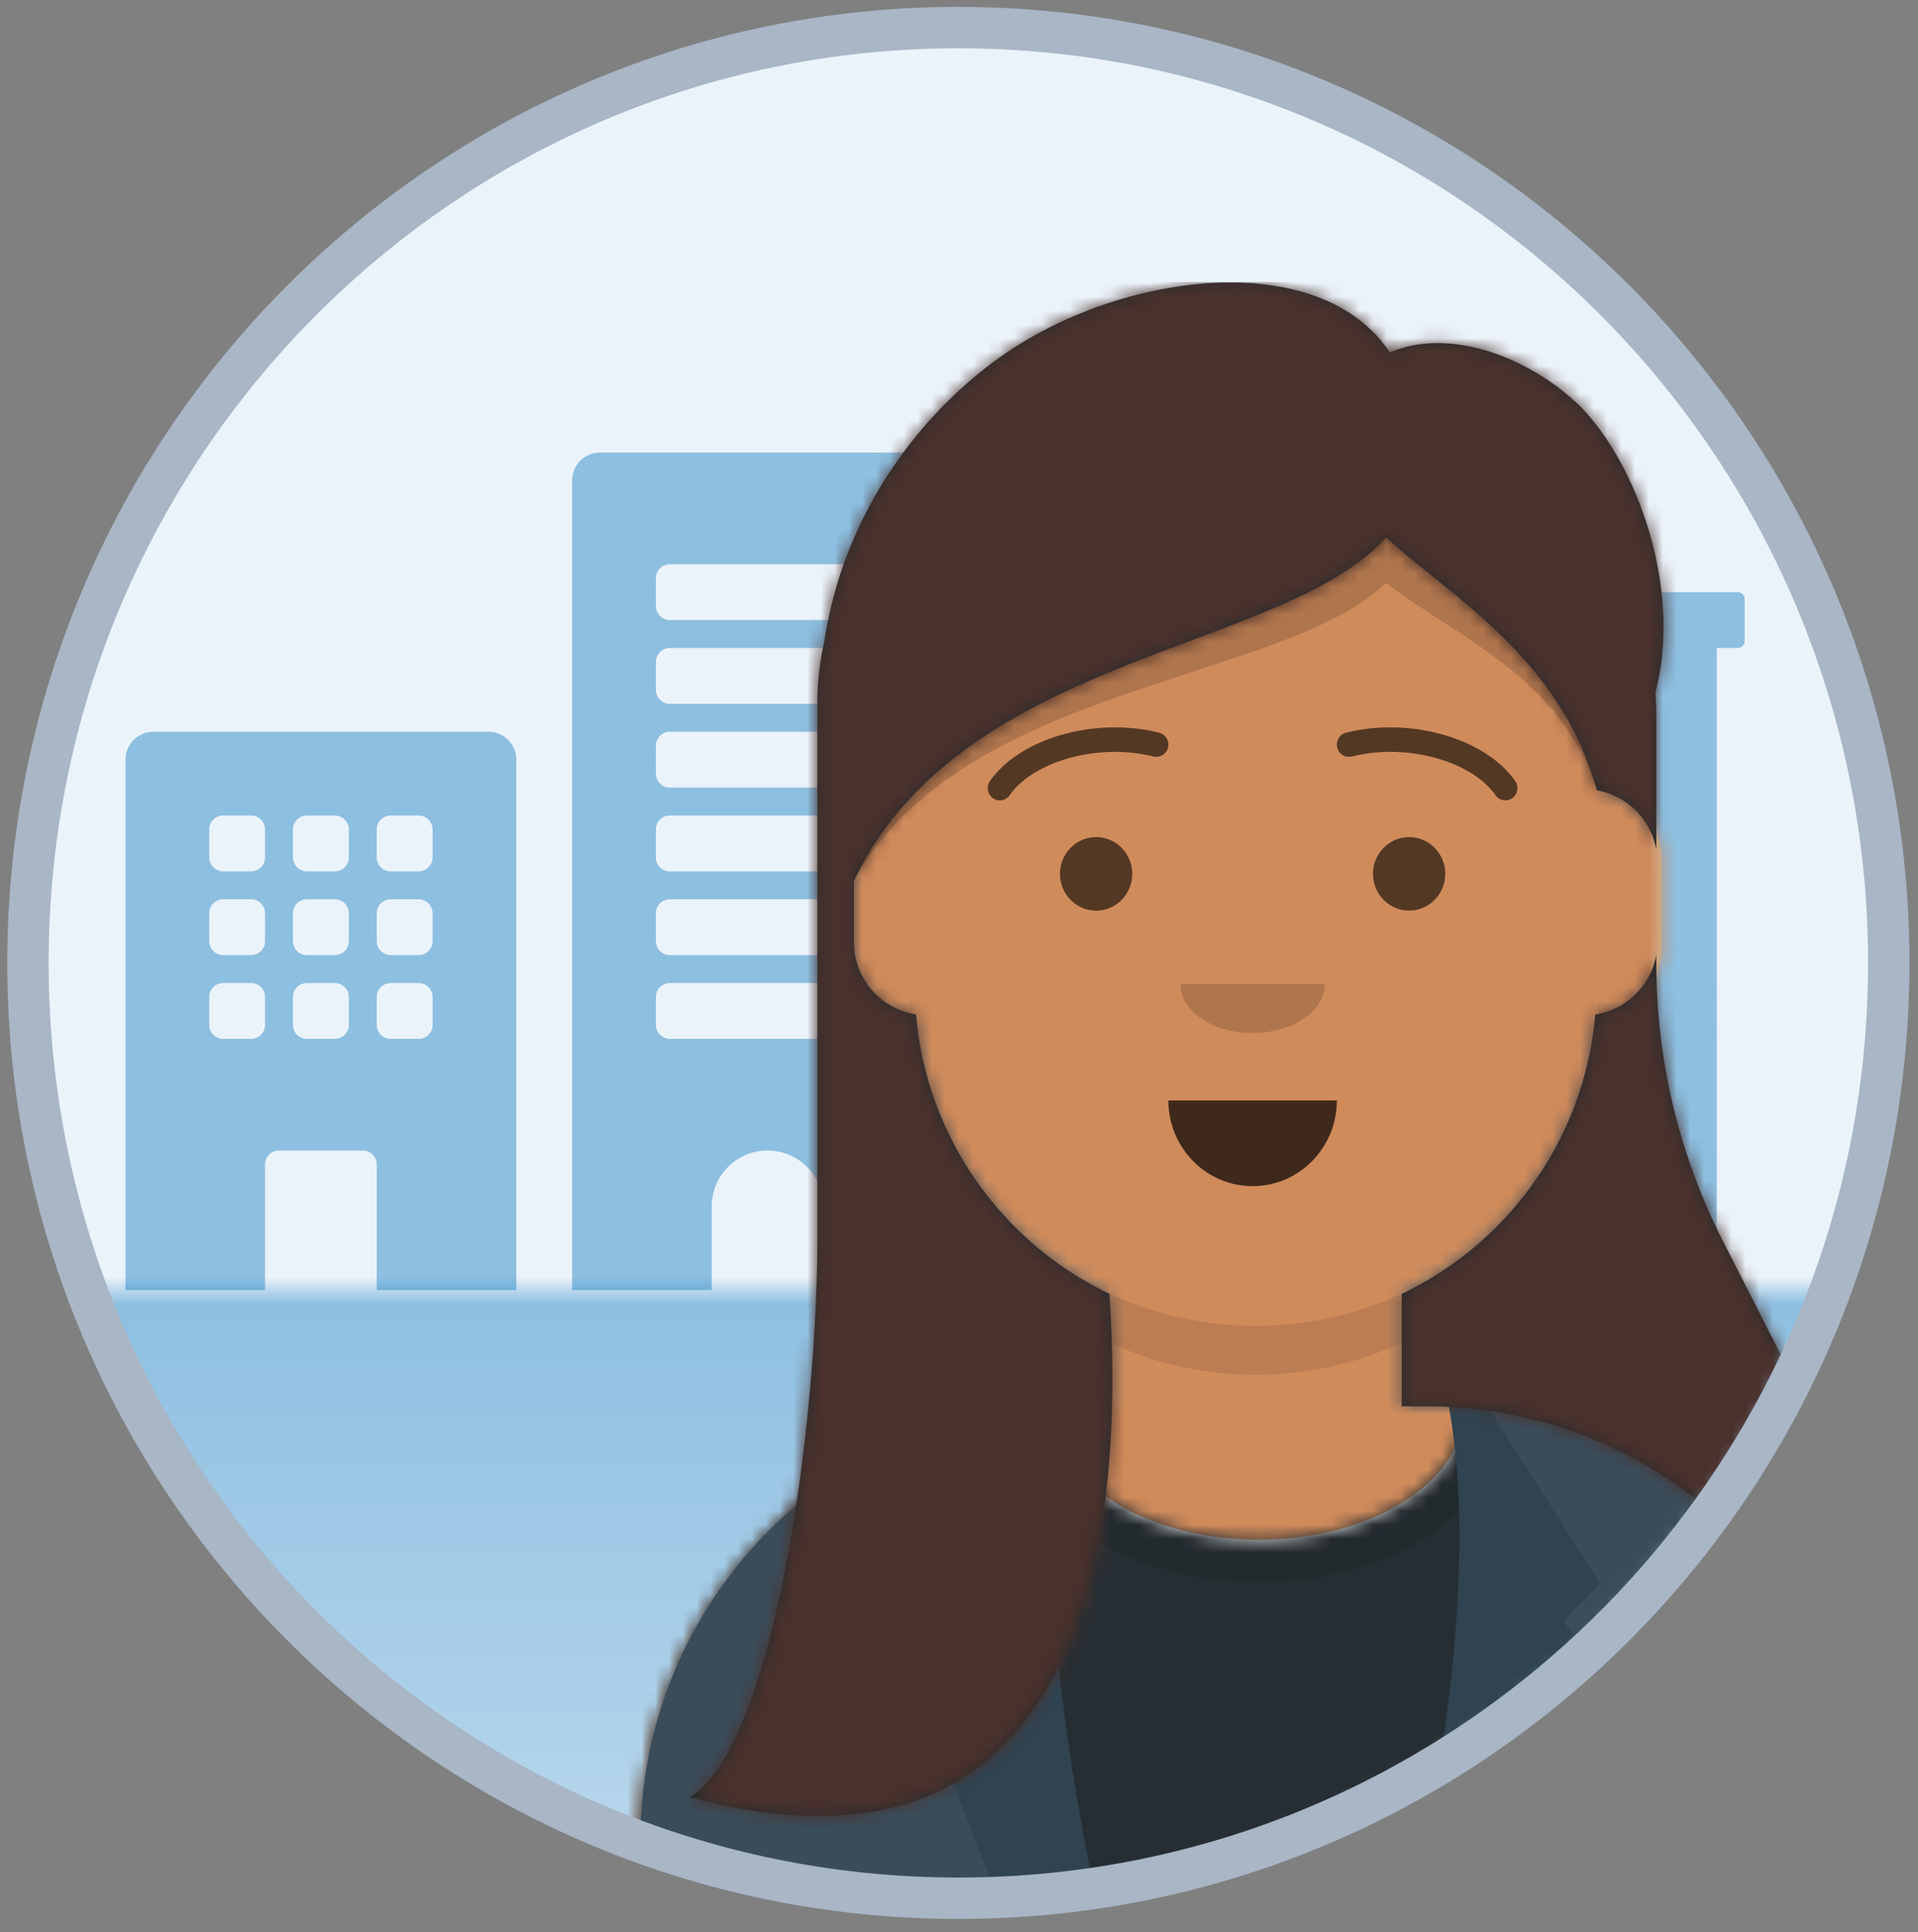 <svg xmlns="http://www.w3.org/2000/svg" width="139" height="140" fill="none" viewBox="0 0 139 140"><rect x="0" y="0" width="139" height="140" fill="#808080" stroke="none"/><path fill="#EBF3FA" d="M135.855 69.777c0 37.432-30.188 67.777-67.428 67.777C31.188 137.554 1 107.209 1 69.777S31.188 2 68.427 2c37.24 0 67.428 30.345 67.428 67.777Z"/><mask id="a" width="136" height="45" x="1" y="93" maskUnits="userSpaceOnUse" style="mask-type:alpha"><path fill="#C4C4C4" d="M1 93.49h135.554V138H1V93.49Z"/></mask><g mask="url(#a)"><path fill="url(#b)" fill-opacity=".4" d="M135.855 69.212c0 37.432-30.188 67.776-67.428 67.776C31.188 136.988 1 106.644 1 69.212h134.855Z"/></g><path fill="#0071BB" fill-opacity=".4" fill-rule="evenodd" d="M94.572 42.91a.506.506 0 0 0-.506.506v3.035c0 .279.227.505.506.505h1.518V93.49h28.324V46.957h1.518a.505.505 0 0 0 .505-.506v-3.035a.505.505 0 0 0-.505-.506h-31.36ZM43.486 32.794a2.023 2.023 0 0 0-2.023 2.023V93.49h10.116v-6.07a4.046 4.046 0 0 1 8.093 0v6.07h10.115V34.817a2.023 2.023 0 0 0-2.023-2.023H43.486Zm5.058 38.44c-.559 0-1.011.454-1.011 1.012v2.023c0 .56.452 1.012 1.011 1.012h14.162c.56 0 1.012-.453 1.012-1.012v-2.023c0-.558-.453-1.011-1.012-1.011H48.544Zm-1.011-5.057c0-.559.452-1.012 1.011-1.012h14.162c.56 0 1.012.453 1.012 1.012V68.2c0 .559-.453 1.011-1.012 1.011H48.544a1.012 1.012 0 0 1-1.011-1.011v-2.023Zm1.011-7.081a1.01 1.01 0 0 0-1.011 1.011v2.023c0 .56.452 1.012 1.011 1.012h14.162c.56 0 1.012-.453 1.012-1.012v-2.023c0-.559-.453-1.011-1.012-1.011H48.544Zm-1.011-5.058c0-.56.452-1.012 1.011-1.012h14.162c.56 0 1.012.453 1.012 1.012v2.023c0 .559-.453 1.011-1.012 1.011H48.544a1.012 1.012 0 0 1-1.011-1.011v-2.023Zm1.011-7.082c-.559 0-1.011.453-1.011 1.012v2.023c0 .559.452 1.012 1.011 1.012h14.162c.56 0 1.012-.453 1.012-1.012v-2.023c0-.559-.453-1.012-1.012-1.012H48.544Zm-1.011-5.058a1.01 1.01 0 0 1 1.011-1.011h14.162c.56 0 1.012.453 1.012 1.011v2.024c0 .558-.453 1.011-1.012 1.011H48.544a1.012 1.012 0 0 1-1.011-1.011v-2.023ZM9.094 55.05c0-1.118.906-2.024 2.023-2.024h24.278c1.118 0 2.023.906 2.023 2.023v38.44H27.302v-9.104a1.01 1.01 0 0 0-1.011-1.011h-6.07c-.558 0-1.011.453-1.011 1.011v9.105H9.094V55.05Zm6.07 5.058c0-.56.452-1.012 1.01-1.012h2.024c.559 0 1.012.453 1.012 1.012v2.023c0 .559-.453 1.011-1.012 1.011h-2.023a1.012 1.012 0 0 1-1.012-1.011v-2.023Zm7.08-1.012c-.558 0-1.011.453-1.011 1.012v2.023a1.01 1.01 0 0 0 1.011 1.011h2.024c.558 0 1.011-.453 1.011-1.011v-2.023c0-.56-.453-1.012-1.011-1.012h-2.024Zm5.058 1.012c0-.56.453-1.012 1.012-1.012h2.023c.559 0 1.012.453 1.012 1.012v2.023c0 .559-.453 1.011-1.012 1.011h-2.023a1.012 1.012 0 0 1-1.012-1.011v-2.023Zm-11.127 5.057c-.559 0-1.012.453-1.012 1.012V68.2c0 .559.453 1.011 1.012 1.011h2.023c.559 0 1.012-.452 1.012-1.011v-2.023c0-.559-.453-1.012-1.012-1.012h-2.023Zm5.058 1.012c0-.559.453-1.012 1.011-1.012h2.024c.558 0 1.011.453 1.011 1.012V68.2a1.01 1.01 0 0 1-1.011 1.011h-2.024a1.012 1.012 0 0 1-1.011-1.011v-2.023Zm7.081-1.012c-.559 0-1.012.453-1.012 1.012V68.2c0 .559.453 1.011 1.012 1.011h2.023c.559 0 1.012-.452 1.012-1.011v-2.023c0-.559-.453-1.012-1.012-1.012h-2.023Zm-13.15 7.081a1.01 1.01 0 0 1 1.01-1.011h2.024c.559 0 1.012.453 1.012 1.011v2.023c0 .56-.453 1.012-1.012 1.012h-2.023a1.012 1.012 0 0 1-1.012-1.012v-2.023Zm7.08-1.011c-.558 0-1.011.453-1.011 1.011v2.023c0 .56.453 1.012 1.011 1.012h2.024c.558 0 1.011-.453 1.011-1.012v-2.023c0-.558-.453-1.011-1.011-1.011h-2.024Zm5.058 1.011c0-.558.453-1.011 1.012-1.011h2.023c.559 0 1.012.453 1.012 1.011v2.023c0 .56-.453 1.012-1.012 1.012h-2.023a1.012 1.012 0 0 1-1.012-1.012v-2.023Z" clip-rule="evenodd"/><mask id="c" width="135" height="136" x="1" y="2" maskUnits="userSpaceOnUse" style="mask-type:alpha"><path fill="#EBF3FA" d="M135.855 69.777c0 37.432-30.188 67.777-67.428 67.777C31.188 137.554 1 107.209 1 69.777S31.188 2 68.427 2c37.24 0 67.428 30.345 67.428 67.777Z"/></mask><g mask="url(#c)"><path fill="#D0C6AC" fill-rule="evenodd" d="M101.699 101.843v-8.154c7.687-3.63 13.212-11.051 14.134-19.834 2.597-.365 4.595-2.584 4.595-5.268v-6.208c0-2.636-1.928-4.825-4.459-5.247v-2.734c0-13.714-11.18-24.832-24.972-24.832-13.792 0-24.972 11.118-24.972 24.832v2.734c-2.53.422-4.46 2.61-4.46 5.247v6.208c0 2.684 1.999 4.903 4.596 5.268.922 8.782 6.447 16.203 14.134 19.834v8.154H78.51c-17.732 0-32.107 14.294-32.107 31.926v1.386l6.512 2.605h25.05c14.786-2.935 33.53-11.137 45.725-28.802a32.09 32.09 0 0 0-20.208-7.115h-1.784Z" clip-rule="evenodd"/><mask id="d" width="90" height="109" x="46" y="29" maskUnits="userSpaceOnUse" style="mask-type:alpha"><path fill="#fff" fill-rule="evenodd" d="M101.699 93.69v8.153h1.784c17.732 0 32.107 14.294 32.107 31.926v3.991H46.404v-3.991c0-17.632 14.375-31.926 32.107-31.926h1.784v-8.154c-7.687-3.63-13.212-11.051-14.134-19.834-2.597-.365-4.595-2.584-4.595-5.268v-6.208c0-2.636 1.928-4.825 4.46-5.247v-2.734c0-13.714 11.18-24.832 24.971-24.832 13.792 0 24.972 11.118 24.972 24.832v2.734c2.531.422 4.459 2.61 4.459 5.247v6.208c0 2.684-1.998 4.903-4.595 5.268-.922 8.782-6.447 16.203-14.134 19.834Z" clip-rule="evenodd"/></mask><g mask="url(#d)"><path fill="#D08B5B" fill-rule="evenodd" d="M149.859 29.566H32.135v108.193h12.717v-3.225l8.063 3.225h25.052c21.974-4.361 52.69-20.357 57.657-61.755h3.711v61.755h10.524V29.566Z" clip-rule="evenodd"/></g><mask id="e" width="90" height="109" x="46" y="29" maskUnits="userSpaceOnUse" style="mask-type:alpha"><path fill="#fff" fill-rule="evenodd" d="M101.699 93.69v8.153h1.784c17.732 0 32.107 14.294 32.107 31.926v3.991H46.404v-3.991c0-17.632 14.375-31.926 32.107-31.926h1.784v-8.154c-7.687-3.63-13.212-11.051-14.134-19.834-2.597-.365-4.595-2.584-4.595-5.268v-6.208c0-2.636 1.928-4.825 4.46-5.247v-2.734c0-13.714 11.18-24.832 24.971-24.832 13.792 0 24.972 11.118 24.972 24.832v2.734c2.531.422 4.459 2.61 4.459 5.247v6.208c0 2.684-1.998 4.903-4.595 5.268-.922 8.782-6.447 16.203-14.134 19.834Z" clip-rule="evenodd"/></mask><g mask="url(#e)"><path fill="#000" fill-opacity=".1" d="M115.969 64.596v10.198c0 13.714-11.18 24.832-24.972 24.832-13.791 0-24.972-11.118-24.972-24.832V64.596v6.65c0 13.715 11.18 24.832 24.972 24.832 13.792 0 24.972-11.117 24.972-24.831v-6.651Z"/></g><path fill="#E6E6E6" fill-rule="evenodd" d="M123.854 108.721c-11.738 17.167-29.646 25.465-44.218 28.689H46.404v-3.974c0-16.919 13.196-30.769 29.898-31.899a6.18 6.18 0 0 0-.02.5c0 5.269 6.688 9.539 14.938 9.539s14.938-4.27 14.938-9.539c0-.156-.005-.312-.017-.467a32.034 32.034 0 0 1 17.713 7.151Z" clip-rule="evenodd"/><mask id="f" width="90" height="37" x="46" y="101" maskUnits="userSpaceOnUse" style="mask-type:alpha"><path fill="#fff" fill-rule="evenodd" d="M106.141 101.57c16.488 1.346 29.449 15.098 29.449 31.866v3.974H46.404v-3.974c0-16.919 13.196-30.769 29.898-31.899a6.18 6.18 0 0 0-.02.5c0 5.269 6.688 9.539 14.938 9.539s14.938-4.27 14.938-9.539c0-.156-.005-.312-.017-.467Z" clip-rule="evenodd"/></mask><g mask="url(#f)"><path fill="#262E33" fill-rule="evenodd" d="M32.135 88.56h101.018c-8.783 31.261-34.11 44.556-53.518 48.849H52.04l-7.188-2.875v2.875H32.135V88.561Zm107.2 0v48.849h10.524V88.561h-10.524Z" clip-rule="evenodd"/></g><mask id="g" width="90" height="37" x="46" y="101" maskUnits="userSpaceOnUse" style="mask-type:alpha"><path fill="#fff" fill-rule="evenodd" d="M106.141 101.57c16.488 1.346 29.449 15.098 29.449 31.866v3.974H46.404v-3.974c0-16.919 13.196-30.769 29.898-31.899a6.18 6.18 0 0 0-.02.5c0 5.269 6.688 9.539 14.938 9.539s14.938-4.27 14.938-9.539c0-.156-.005-.312-.017-.467Z" clip-rule="evenodd"/></mask><g mask="url(#g)"><path fill="#000" fill-opacity=".16" d="M108.894 102.703c0 6.601-7.913 11.952-17.675 11.952-9.761 0-17.674-5.351-17.674-11.952 0-6.6 7.913-11.951 17.674-11.951 9.762 0 17.675 5.35 17.675 11.951Z" opacity=".6"/></g><path fill="#3A4C5A" fill-rule="evenodd" d="M46.404 133.435c0-17.18 13.607-31.195 30.673-31.942-1.358 5.155-2.133 11.124-2.133 17.487 0 6.754.874 13.065 2.39 18.429H52.04l-5.636-2.254v-1.72Zm77.451-24.716c-4.743 6.939-10.495 12.429-16.628 16.72.179-2.094.272-4.253.272-6.46 0-6.353-.774-12.314-2.128-17.464a32.034 32.034 0 0 1 18.484 7.204Z" clip-rule="evenodd"/><path fill="#2F4351" d="M77.174 100.994c-1.784 8.586-1.04 20.724 2.23 36.415h-7.136l-6.243-15.987 2.676-3.997-2.676-2.664 8.473-13.322a9.573 9.573 0 0 1 2.676-.445Z"/><path fill="#2F4351" fill-rule="evenodd" d="m114.641 119.439-1.349-2.014 2.676-2.664-8.473-13.323a9.606 9.606 0 0 0-2.675-.444c1.38 6.643 1.247 15.413-.398 26.309a68.479 68.479 0 0 0 10.219-7.864Z" clip-rule="evenodd"/><path fill="#000" fill-opacity=".7" d="M84.672 79.74c0 3.431 2.734 6.213 6.107 6.213 3.372 0 6.106-2.782 6.106-6.212"/><path fill="#000" fill-opacity=".16" d="M85.543 71.311c0 1.96 2.343 3.55 5.234 3.55s5.235-1.59 5.235-3.55"/><path fill="#000" fill-opacity=".6" d="M82.055 63.324c0 1.47-1.172 2.662-2.618 2.662-1.445 0-2.617-1.192-2.617-2.662s1.172-2.662 2.618-2.662c1.445 0 2.617 1.192 2.617 2.662Zm22.683 0c0 1.47-1.171 2.662-2.617 2.662-1.445 0-2.617-1.192-2.617-2.662s1.172-2.662 2.617-2.662c1.446 0 2.617 1.192 2.617 2.662ZM73.17 57.626c1.707-2.444 6.389-3.815 10.422-2.807a.872.872 0 0 0 1.055-.65.888.888 0 0 0-.64-1.074c-4.683-1.17-10.104.417-12.26 3.503a.898.898 0 0 0 .206 1.238.863.863 0 0 0 1.216-.21Zm35.217 0c-1.708-2.444-6.389-3.815-10.422-2.807a.872.872 0 0 1-1.055-.65.888.888 0 0 1 .639-1.074c4.683-1.17 10.104.417 12.26 3.503.279.4.187.954-.205 1.238a.864.864 0 0 1-1.217-.21Z"/><path fill="#272C2E" fill-rule="evenodd" d="M59.235 90.19V51.014c0-1.564.176-3.086.508-4.549 1.347-8.87 6.451-15.918 12.286-20.262 8.78-6.533 23.576-8.419 28.696-.654 3.816-1.7 9.472-.15 13.655 3.753 4.219 4.168 7.587 13.368 5.584 20.896.046.56.069 1.127.069 1.699v9.673a5.306 5.306 0 0 0-4.33-4.306v-.073c-2.112-7.562-7.472-11.879-11.976-15.507-1.174-.945-2.29-1.844-3.275-2.742-2.912 3.269-8.236 5.265-14.112 7.467-9.163 3.435-19.668 7.373-24.458 17.422v4.427a5.308 5.308 0 0 0 4.503 5.253c.77 8.963 6.292 16.563 14.026 20.25v.172c1.292 19.414-2.93 43.736-30.44 36.3 6.002-3.525 9.18-26.094 9.264-40.045Zm42.351 3.573c7.734-3.687 13.256-11.287 14.025-20.25a5.308 5.308 0 0 0 4.423-4.32v.603a44.388 44.388 0 0 0 4.836 20.152l4.538 8.906a65.496 65.496 0 0 1-5.864 10.318 31.567 31.567 0 0 0-20.193-7.269h-1.765v-8.14Z" clip-rule="evenodd"/><mask id="h" width="90" height="112" x="49" y="20" maskUnits="userSpaceOnUse" style="mask-type:alpha"><path fill="#fff" fill-rule="evenodd" d="M59.235 90.19V51.014c0-1.564.176-3.086.508-4.549 1.347-8.87 6.451-15.918 12.286-20.262 8.78-6.533 23.576-8.419 28.696-.654 3.816-1.7 9.472-.15 13.655 3.753 4.219 4.168 7.587 13.368 5.584 20.896.046.56.069 1.127.069 1.699v9.673a5.306 5.306 0 0 0-4.33-4.306v-.073c-2.663-9.534-10.486-13.909-15.251-18.248-7.453 8.364-30.707 8.394-38.57 24.888v4.427a5.308 5.308 0 0 0 4.503 5.253c.77 8.963 6.292 16.563 14.026 20.25v.172c1.292 19.414-2.93 43.736-30.44 36.3 6.002-3.525 9.18-26.094 9.264-40.045Zm42.351 3.573c7.734-3.687 13.256-11.287 14.025-20.25a5.308 5.308 0 0 0 4.423-4.32v.603a44.388 44.388 0 0 0 4.836 20.152l11.888 23.332c3.072 6.029 2.17 13.047-1.736 18.047-1.246-16.459-14.95-29.424-31.671-29.424h-1.765v-8.14Z" clip-rule="evenodd"/></mask><g mask="url(#h)"><path fill="#4A312C" fill-rule="evenodd" d="M166.436 20.447H49.971v123.95h116.465V20.447ZM66.359 139.087c20.615-.412 63.33-13.606 69.267-63.081h3.71v63.081H66.359Z" clip-rule="evenodd"/></g><path fill="#000" fill-opacity=".16" fill-rule="evenodd" d="M61.88 63.833c7.863-14.314 31.118-14.34 38.571-21.6 4.755 3.759 12.556 6.667 15.235 14.901-2.679-9.493-10.48-13.86-15.235-18.19-7.453 8.365-30.707 8.394-38.57 24.889Z" clip-rule="evenodd"/></g><path stroke="#A8B6C6" stroke-width="3" d="M136.882 69.777c0 37.432-30.188 67.777-67.427 67.777-37.24 0-67.428-30.345-67.428-67.777S32.216 2 69.455 2s67.427 30.345 67.427 67.777Z"/><defs><linearGradient id="b" x1="68.427" x2="68.427" y1="93.49" y2="183.522" gradientUnits="userSpaceOnUse"><stop stop-color="#0071BB"/><stop offset="1" stop-color="#0071BB" stop-opacity="0"/></linearGradient></defs></svg>